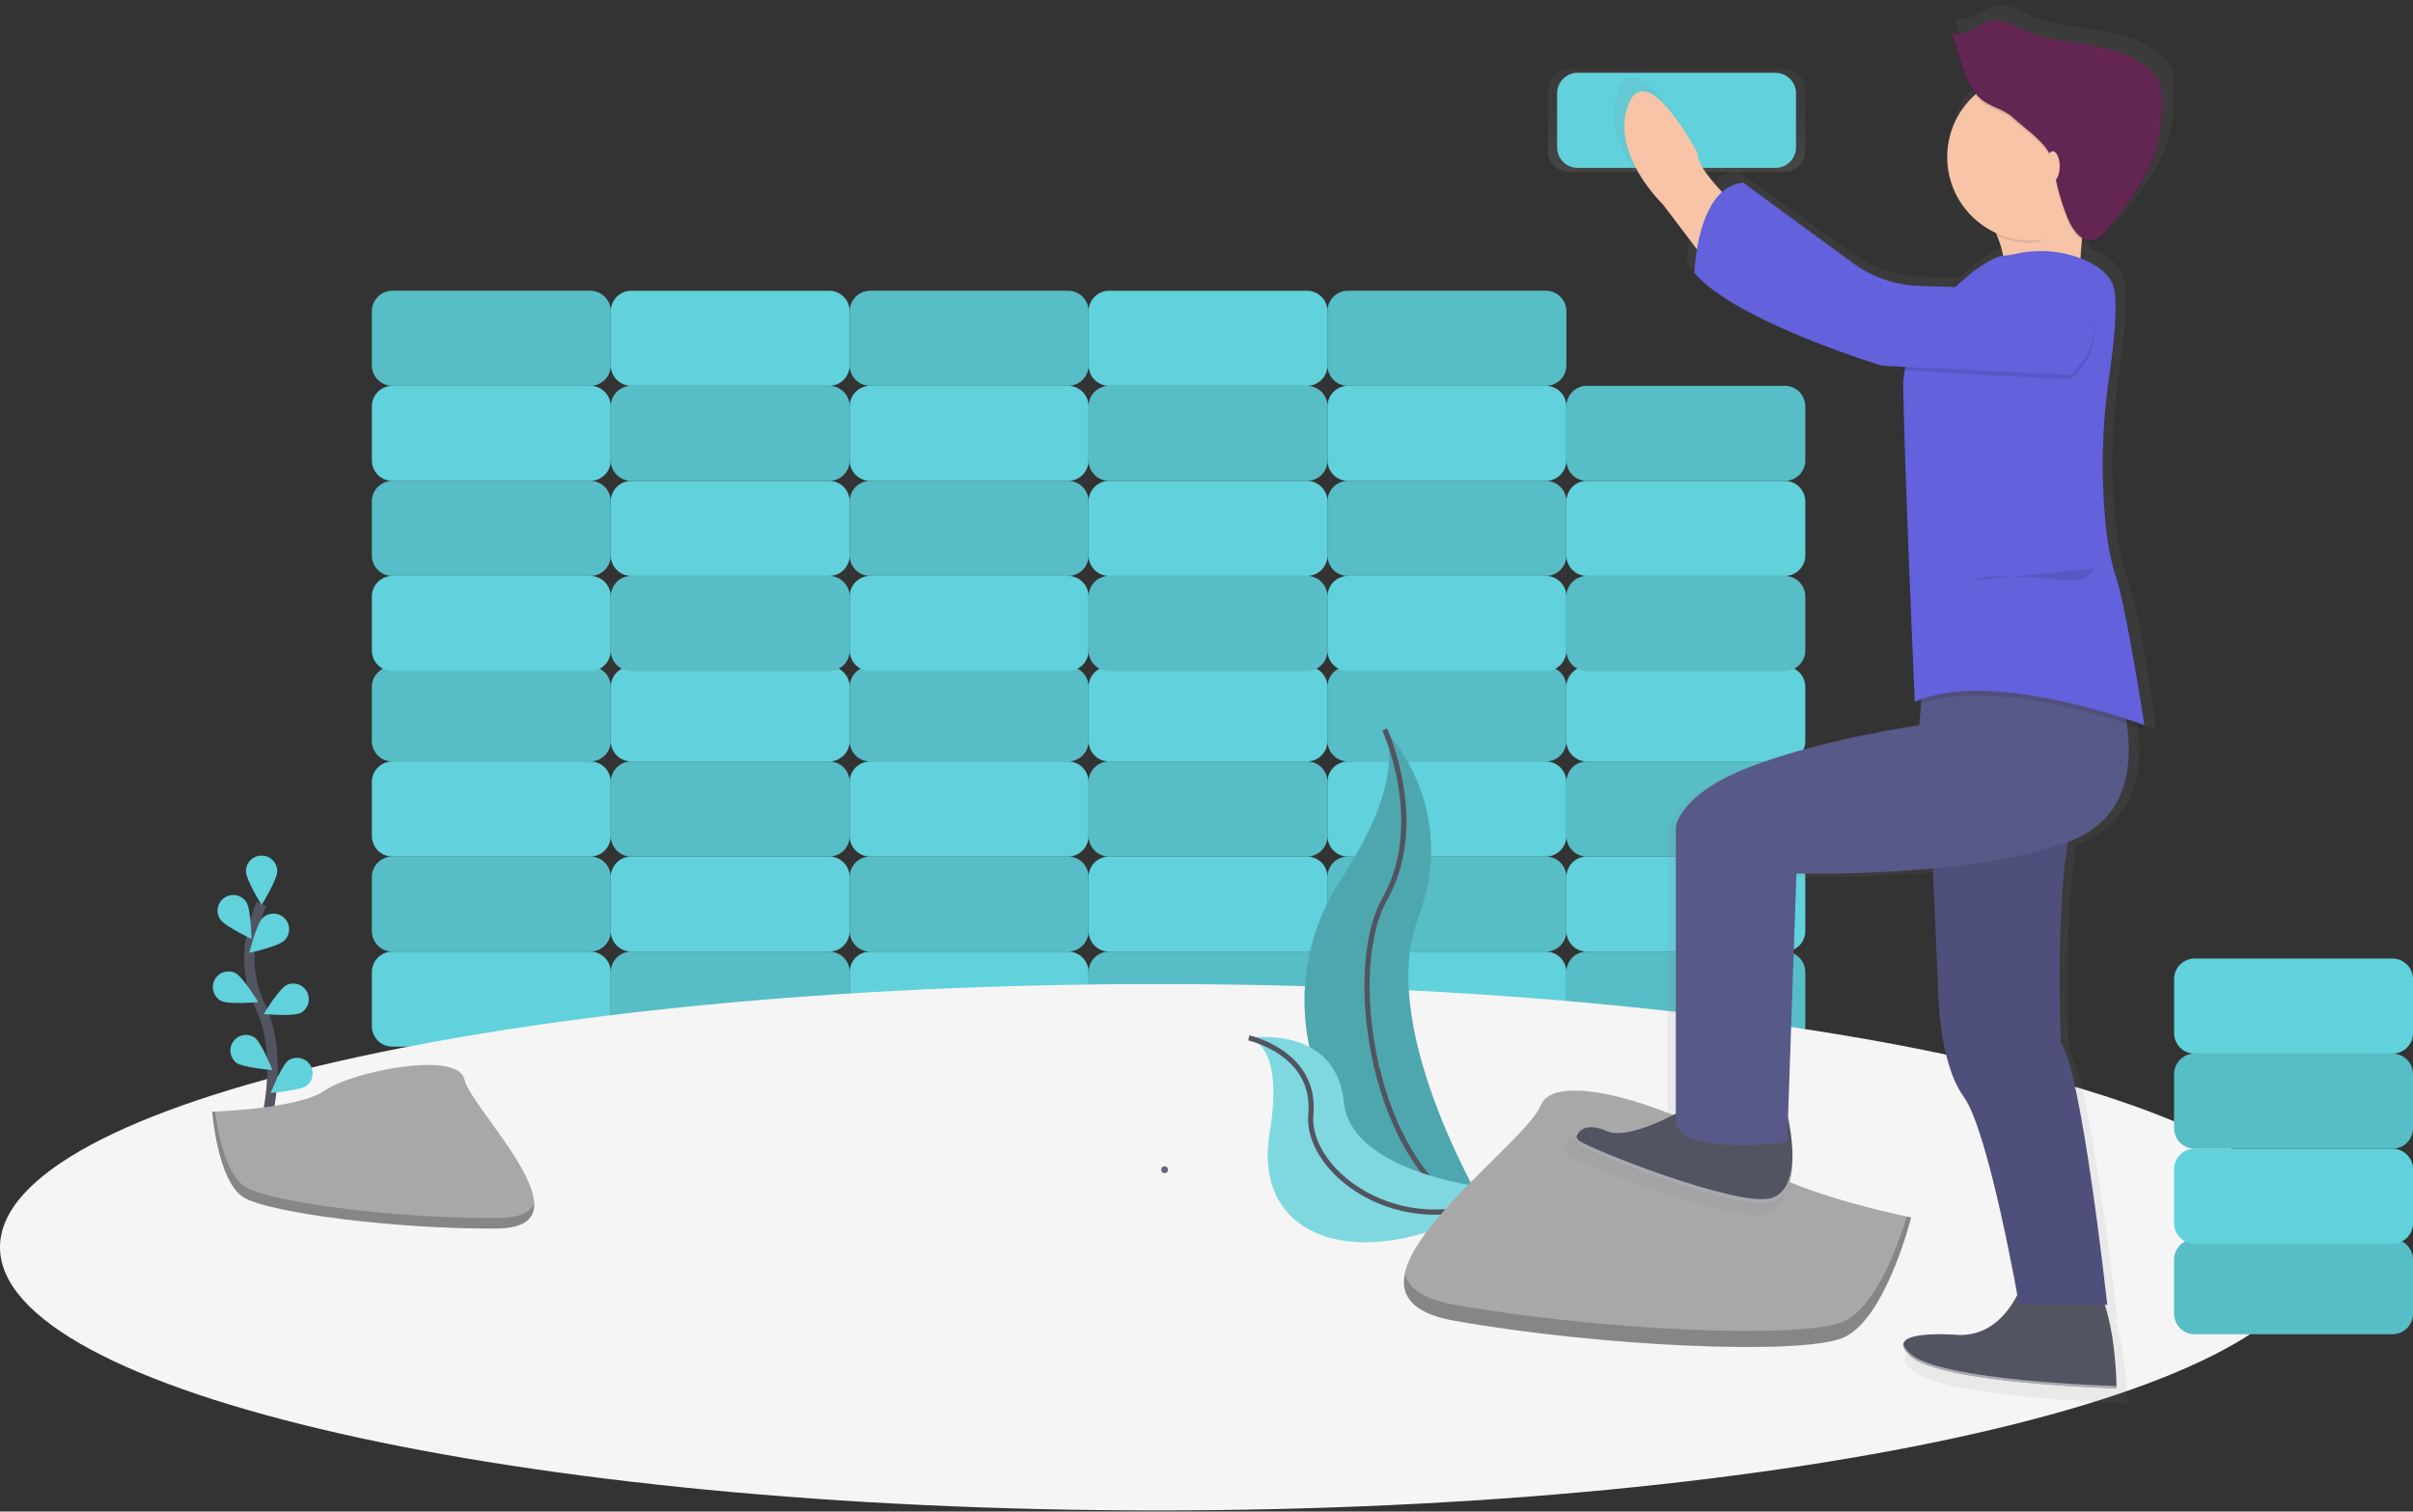 <svg width="466" height="292" viewBox="0 0 466 292" fill="none" xmlns="http://www.w3.org/2000/svg">
<rect x="0" y="0" width="466" height="292" fill="#333333" stroke="none"/>
<path d="M113.991 183.831H75.773C73.586 183.831 71.814 185.604 71.814 187.791V198.237C71.814 200.424 73.586 202.196 75.773 202.196H113.991C116.178 202.196 117.951 200.424 117.951 198.237V187.791C117.951 185.604 116.178 183.831 113.991 183.831Z" fill="#61D1DB"/>
<path d="M160.129 183.831H121.911C119.724 183.831 117.951 185.604 117.951 187.791V198.237C117.951 200.424 119.724 202.196 121.911 202.196H160.129C162.316 202.196 164.089 200.424 164.089 198.237V187.791C164.089 185.604 162.316 183.831 160.129 183.831Z" fill="#61D1DB"/>
<path opacity="0.1" d="M160.129 183.831H121.911C119.724 183.831 117.951 185.604 117.951 187.791V198.237C117.951 200.424 119.724 202.196 121.911 202.196H160.129C162.316 202.196 164.089 200.424 164.089 198.237V187.791C164.089 185.604 162.316 183.831 160.129 183.831Z" fill="black"/>
<path d="M206.267 183.831H168.049C165.862 183.831 164.089 185.604 164.089 187.791V198.237C164.089 200.424 165.862 202.196 168.049 202.196H206.267C208.454 202.196 210.227 200.424 210.227 198.237V187.791C210.227 185.604 208.454 183.831 206.267 183.831Z" fill="#61D1DB"/>
<path d="M252.405 183.831H214.187C212 183.831 210.227 185.604 210.227 187.791V198.237C210.227 200.424 212 202.196 214.187 202.196H252.405C254.592 202.196 256.365 200.424 256.365 198.237V187.791C256.365 185.604 254.592 183.831 252.405 183.831Z" fill="#61D1DB"/>
<path opacity="0.1" d="M252.405 183.831H214.187C212 183.831 210.227 185.604 210.227 187.791V198.237C210.227 200.424 212 202.196 214.187 202.196H252.405C254.592 202.196 256.365 200.424 256.365 198.237V187.791C256.365 185.604 254.592 183.831 252.405 183.831Z" fill="black"/>
<path d="M298.542 183.831H260.324C258.137 183.831 256.365 185.604 256.365 187.791V198.237C256.365 200.424 258.137 202.196 260.324 202.196H298.542C300.729 202.196 302.502 200.424 302.502 198.237V187.791C302.502 185.604 300.729 183.831 298.542 183.831Z" fill="#61D1DB"/>
<path d="M344.68 183.831H306.462C304.275 183.831 302.502 185.604 302.502 187.791V198.237C302.502 200.424 304.275 202.196 306.462 202.196H344.68C346.867 202.196 348.64 200.424 348.64 198.237V187.791C348.64 185.604 346.867 183.831 344.68 183.831Z" fill="#61D1DB"/>
<path opacity="0.1" d="M344.68 183.831H306.462C304.275 183.831 302.502 185.604 302.502 187.791V198.237C302.502 200.424 304.275 202.196 306.462 202.196H344.68C346.867 202.196 348.64 200.424 348.64 198.237V187.791C348.64 185.604 346.867 183.831 344.68 183.831Z" fill="black"/>
<path d="M306.462 183.831H344.68C346.867 183.831 348.64 182.058 348.64 179.871V169.425C348.64 167.238 346.867 165.465 344.68 165.465H306.462C304.275 165.465 302.502 167.238 302.502 169.425V179.871C302.502 182.058 304.275 183.831 306.462 183.831Z" fill="#61D1DB"/>
<path d="M260.324 183.831H298.542C300.729 183.831 302.502 182.058 302.502 179.871V169.425C302.502 167.238 300.729 165.465 298.542 165.465H260.324C258.137 165.465 256.365 167.238 256.365 169.425V179.871C256.365 182.058 258.137 183.831 260.324 183.831Z" fill="#61D1DB"/>
<path opacity="0.1" d="M260.324 183.831H298.542C300.729 183.831 302.502 182.058 302.502 179.871V169.425C302.502 167.238 300.729 165.465 298.542 165.465H260.324C258.137 165.465 256.365 167.238 256.365 169.425V179.871C256.365 182.058 258.137 183.831 260.324 183.831Z" fill="black"/>
<path d="M214.187 183.831H252.405C254.592 183.831 256.365 182.058 256.365 179.871V169.425C256.365 167.238 254.592 165.465 252.405 165.465H214.187C212 165.465 210.227 167.238 210.227 169.425V179.871C210.227 182.058 212 183.831 214.187 183.831Z" fill="#61D1DB"/>
<path d="M168.049 183.831H206.267C208.454 183.831 210.227 182.058 210.227 179.871V169.425C210.227 167.238 208.454 165.465 206.267 165.465H168.049C165.862 165.465 164.089 167.238 164.089 169.425V179.871C164.089 182.058 165.862 183.831 168.049 183.831Z" fill="#61D1DB"/>
<path opacity="0.1" d="M168.049 183.831H206.267C208.454 183.831 210.227 182.058 210.227 179.871V169.425C210.227 167.238 208.454 165.465 206.267 165.465H168.049C165.862 165.465 164.089 167.238 164.089 169.425V179.871C164.089 182.058 165.862 183.831 168.049 183.831Z" fill="black"/>
<path d="M121.911 183.831H160.129C162.316 183.831 164.089 182.058 164.089 179.871V169.425C164.089 167.238 162.316 165.465 160.129 165.465H121.911C119.724 165.465 117.951 167.238 117.951 169.425V179.871C117.951 182.058 119.724 183.831 121.911 183.831Z" fill="#61D1DB"/>
<path d="M75.773 183.831H113.992C116.179 183.831 117.951 182.058 117.951 179.871V169.425C117.951 167.238 116.179 165.465 113.992 165.465H75.773C73.587 165.465 71.814 167.238 71.814 169.425V179.871C71.814 182.058 73.587 183.831 75.773 183.831Z" fill="#61D1DB"/>
<path opacity="0.1" d="M75.773 183.831H113.992C116.179 183.831 117.951 182.058 117.951 179.871V169.425C117.951 167.238 116.179 165.465 113.992 165.465H75.773C73.587 165.465 71.814 167.238 71.814 169.425V179.871C71.814 182.058 73.587 183.831 75.773 183.831Z" fill="black"/>
<path d="M113.991 147.1H75.773C73.586 147.1 71.814 148.873 71.814 151.06V161.506C71.814 163.693 73.586 165.465 75.773 165.465H113.991C116.178 165.465 117.951 163.693 117.951 161.506V151.06C117.951 148.873 116.178 147.1 113.991 147.1Z" fill="#61D1DB"/>
<path d="M160.129 147.1H121.911C119.724 147.1 117.951 148.873 117.951 151.06V161.506C117.951 163.693 119.724 165.465 121.911 165.465H160.129C162.316 165.465 164.089 163.693 164.089 161.506V151.06C164.089 148.873 162.316 147.1 160.129 147.1Z" fill="#61D1DB"/>
<path opacity="0.1" d="M160.129 147.1H121.911C119.724 147.1 117.951 148.873 117.951 151.06V161.506C117.951 163.693 119.724 165.465 121.911 165.465H160.129C162.316 165.465 164.089 163.693 164.089 161.506V151.06C164.089 148.873 162.316 147.1 160.129 147.1Z" fill="black"/>
<path d="M206.267 147.1H168.049C165.862 147.1 164.089 148.873 164.089 151.06V161.506C164.089 163.693 165.862 165.465 168.049 165.465H206.267C208.454 165.465 210.227 163.693 210.227 161.506V151.06C210.227 148.873 208.454 147.1 206.267 147.1Z" fill="#61D1DB"/>
<path d="M252.405 147.1H214.187C212 147.1 210.227 148.873 210.227 151.06V161.506C210.227 163.693 212 165.465 214.187 165.465H252.405C254.592 165.465 256.365 163.693 256.365 161.506V151.06C256.365 148.873 254.592 147.1 252.405 147.1Z" fill="#61D1DB"/>
<path opacity="0.1" d="M252.405 147.1H214.187C212 147.1 210.227 148.873 210.227 151.06V161.506C210.227 163.693 212 165.465 214.187 165.465H252.405C254.592 165.465 256.365 163.693 256.365 161.506V151.06C256.365 148.873 254.592 147.1 252.405 147.1Z" fill="black"/>
<path d="M298.542 147.1H260.324C258.137 147.1 256.365 148.873 256.365 151.06V161.506C256.365 163.693 258.137 165.465 260.324 165.465H298.542C300.729 165.465 302.502 163.693 302.502 161.506V151.06C302.502 148.873 300.729 147.1 298.542 147.1Z" fill="#61D1DB"/>
<path d="M344.68 147.1H306.462C304.275 147.1 302.502 148.873 302.502 151.06V161.506C302.502 163.693 304.275 165.465 306.462 165.465H344.68C346.867 165.465 348.64 163.693 348.64 161.506V151.06C348.64 148.873 346.867 147.1 344.68 147.1Z" fill="#61D1DB"/>
<path opacity="0.1" d="M344.68 147.1H306.462C304.275 147.1 302.502 148.873 302.502 151.06V161.506C302.502 163.693 304.275 165.465 306.462 165.465H344.68C346.867 165.465 348.64 163.693 348.64 161.506V151.06C348.64 148.873 346.867 147.1 344.68 147.1Z" fill="black"/>
<path d="M306.462 147.1H344.68C346.867 147.1 348.64 145.327 348.64 143.14V132.694C348.64 130.507 346.867 128.734 344.68 128.734H306.462C304.275 128.734 302.502 130.507 302.502 132.694V143.14C302.502 145.327 304.275 147.1 306.462 147.1Z" fill="#61D1DB"/>
<path d="M260.324 147.1H298.542C300.729 147.1 302.502 145.327 302.502 143.14V132.694C302.502 130.507 300.729 128.734 298.542 128.734H260.324C258.137 128.734 256.365 130.507 256.365 132.694V143.14C256.365 145.327 258.137 147.1 260.324 147.1Z" fill="#61D1DB"/>
<path opacity="0.1" d="M260.324 147.1H298.542C300.729 147.1 302.502 145.327 302.502 143.14V132.694C302.502 130.507 300.729 128.734 298.542 128.734H260.324C258.137 128.734 256.365 130.507 256.365 132.694V143.14C256.365 145.327 258.137 147.1 260.324 147.1Z" fill="black"/>
<path d="M214.187 147.1H252.405C254.592 147.1 256.365 145.327 256.365 143.14V132.694C256.365 130.507 254.592 128.734 252.405 128.734H214.187C212 128.734 210.227 130.507 210.227 132.694V143.14C210.227 145.327 212 147.1 214.187 147.1Z" fill="#61D1DB"/>
<path d="M168.049 147.1H206.267C208.454 147.1 210.227 145.327 210.227 143.14V132.694C210.227 130.507 208.454 128.734 206.267 128.734H168.049C165.862 128.734 164.089 130.507 164.089 132.694V143.14C164.089 145.327 165.862 147.1 168.049 147.1Z" fill="#61D1DB"/>
<path opacity="0.1" d="M168.049 147.1H206.267C208.454 147.1 210.227 145.327 210.227 143.14V132.694C210.227 130.507 208.454 128.734 206.267 128.734H168.049C165.862 128.734 164.089 130.507 164.089 132.694V143.14C164.089 145.327 165.862 147.1 168.049 147.1Z" fill="black"/>
<path d="M121.911 147.1H160.129C162.316 147.1 164.089 145.327 164.089 143.14V132.694C164.089 130.507 162.316 128.734 160.129 128.734H121.911C119.724 128.734 117.951 130.507 117.951 132.694V143.14C117.951 145.327 119.724 147.1 121.911 147.1Z" fill="#61D1DB"/>
<path d="M75.773 147.1H113.992C116.179 147.1 117.951 145.327 117.951 143.14V132.694C117.951 130.507 116.179 128.734 113.992 128.734H75.773C73.587 128.734 71.814 130.507 71.814 132.694V143.14C71.814 145.327 73.587 147.1 75.773 147.1Z" fill="#61D1DB"/>
<path opacity="0.1" d="M75.773 147.1H113.992C116.179 147.1 117.951 145.327 117.951 143.14V132.694C117.951 130.507 116.179 128.734 113.992 128.734H75.773C73.587 128.734 71.814 130.507 71.814 132.694V143.14C71.814 145.327 73.587 147.1 75.773 147.1Z" fill="black"/>
<path d="M113.991 111.265H75.773C73.586 111.265 71.814 113.038 71.814 115.224V125.67C71.814 127.857 73.586 129.63 75.773 129.63H113.991C116.178 129.63 117.951 127.857 117.951 125.67V115.224C117.951 113.038 116.178 111.265 113.991 111.265Z" fill="#61D1DB"/>
<path d="M160.129 111.265H121.911C119.724 111.265 117.951 113.038 117.951 115.224V125.67C117.951 127.857 119.724 129.63 121.911 129.63H160.129C162.316 129.63 164.089 127.857 164.089 125.67V115.224C164.089 113.038 162.316 111.265 160.129 111.265Z" fill="#61D1DB"/>
<path opacity="0.1" d="M160.129 111.265H121.911C119.724 111.265 117.951 113.038 117.951 115.224V125.67C117.951 127.857 119.724 129.63 121.911 129.63H160.129C162.316 129.63 164.089 127.857 164.089 125.67V115.224C164.089 113.038 162.316 111.265 160.129 111.265Z" fill="black"/>
<path d="M206.267 111.265H168.049C165.862 111.265 164.089 113.038 164.089 115.224V125.67C164.089 127.857 165.862 129.63 168.049 129.63H206.267C208.454 129.63 210.227 127.857 210.227 125.67V115.224C210.227 113.038 208.454 111.265 206.267 111.265Z" fill="#61D1DB"/>
<path d="M252.405 111.265H214.187C212 111.265 210.227 113.038 210.227 115.224V125.67C210.227 127.857 212 129.63 214.187 129.63H252.405C254.592 129.63 256.365 127.857 256.365 125.67V115.224C256.365 113.038 254.592 111.265 252.405 111.265Z" fill="#61D1DB"/>
<path opacity="0.1" d="M252.405 111.265H214.187C212 111.265 210.227 113.038 210.227 115.224V125.67C210.227 127.857 212 129.63 214.187 129.63H252.405C254.592 129.63 256.365 127.857 256.365 125.67V115.224C256.365 113.038 254.592 111.265 252.405 111.265Z" fill="black"/>
<path d="M298.542 111.265H260.324C258.137 111.265 256.365 113.038 256.365 115.224V125.67C256.365 127.857 258.137 129.63 260.324 129.63H298.542C300.729 129.63 302.502 127.857 302.502 125.67V115.224C302.502 113.038 300.729 111.265 298.542 111.265Z" fill="#61D1DB"/>
<path d="M344.68 111.265H306.462C304.275 111.265 302.502 113.038 302.502 115.224V125.67C302.502 127.857 304.275 129.63 306.462 129.63H344.68C346.867 129.63 348.64 127.857 348.64 125.67V115.224C348.64 113.038 346.867 111.265 344.68 111.265Z" fill="#61D1DB"/>
<path opacity="0.1" d="M344.68 111.265H306.462C304.275 111.265 302.502 113.038 302.502 115.224V125.67C302.502 127.857 304.275 129.63 306.462 129.63H344.68C346.867 129.63 348.64 127.857 348.64 125.67V115.224C348.64 113.038 346.867 111.265 344.68 111.265Z" fill="black"/>
<path d="M306.462 111.265H344.68C346.867 111.265 348.64 109.492 348.64 107.305V96.859C348.64 94.672 346.867 92.899 344.68 92.899H306.462C304.275 92.899 302.502 94.672 302.502 96.859V107.305C302.502 109.492 304.275 111.265 306.462 111.265Z" fill="#61D1DB"/>
<path d="M260.324 111.265H298.542C300.729 111.265 302.502 109.492 302.502 107.305V96.859C302.502 94.672 300.729 92.899 298.542 92.899H260.324C258.137 92.899 256.365 94.672 256.365 96.859V107.305C256.365 109.492 258.137 111.265 260.324 111.265Z" fill="#61D1DB"/>
<path opacity="0.1" d="M260.324 111.265H298.542C300.729 111.265 302.502 109.492 302.502 107.305V96.859C302.502 94.672 300.729 92.899 298.542 92.899H260.324C258.137 92.899 256.365 94.672 256.365 96.859V107.305C256.365 109.492 258.137 111.265 260.324 111.265Z" fill="black"/>
<path d="M214.187 111.265H252.405C254.592 111.265 256.365 109.492 256.365 107.305V96.859C256.365 94.672 254.592 92.899 252.405 92.899H214.187C212 92.899 210.227 94.672 210.227 96.859V107.305C210.227 109.492 212 111.265 214.187 111.265Z" fill="#61D1DB"/>
<path d="M168.049 111.265H206.267C208.454 111.265 210.227 109.492 210.227 107.305V96.859C210.227 94.672 208.454 92.899 206.267 92.899H168.049C165.862 92.899 164.089 94.672 164.089 96.859V107.305C164.089 109.492 165.862 111.265 168.049 111.265Z" fill="#61D1DB"/>
<path opacity="0.1" d="M168.049 111.265H206.267C208.454 111.265 210.227 109.492 210.227 107.305V96.859C210.227 94.672 208.454 92.899 206.267 92.899H168.049C165.862 92.899 164.089 94.672 164.089 96.859V107.305C164.089 109.492 165.862 111.265 168.049 111.265Z" fill="black"/>
<path d="M121.911 111.265H160.129C162.316 111.265 164.089 109.492 164.089 107.305V96.859C164.089 94.672 162.316 92.899 160.129 92.899H121.911C119.724 92.899 117.951 94.672 117.951 96.859V107.305C117.951 109.492 119.724 111.265 121.911 111.265Z" fill="#61D1DB"/>
<path d="M75.773 111.265H113.992C116.179 111.265 117.951 109.492 117.951 107.305V96.859C117.951 94.672 116.179 92.899 113.992 92.899H75.773C73.587 92.899 71.814 94.672 71.814 96.859V107.305C71.814 109.492 73.587 111.265 75.773 111.265Z" fill="#61D1DB"/>
<path opacity="0.1" d="M75.773 111.265H113.992C116.179 111.265 117.951 109.492 117.951 107.305V96.859C117.951 94.672 116.179 92.899 113.992 92.899H75.773C73.587 92.899 71.814 94.672 71.814 96.859V107.305C71.814 109.492 73.587 111.265 75.773 111.265Z" fill="black"/>
<path d="M113.991 74.534H75.773C73.586 74.534 71.814 76.307 71.814 78.493V88.939C71.814 91.126 73.586 92.899 75.773 92.899H113.991C116.178 92.899 117.951 91.126 117.951 88.939V78.493C117.951 76.307 116.178 74.534 113.991 74.534Z" fill="#61D1DB"/>
<path d="M160.129 74.534H121.911C119.724 74.534 117.951 76.307 117.951 78.493V88.939C117.951 91.126 119.724 92.899 121.911 92.899H160.129C162.316 92.899 164.089 91.126 164.089 88.939V78.493C164.089 76.307 162.316 74.534 160.129 74.534Z" fill="#61D1DB"/>
<path opacity="0.1" d="M160.129 74.534H121.911C119.724 74.534 117.951 76.307 117.951 78.493V88.939C117.951 91.126 119.724 92.899 121.911 92.899H160.129C162.316 92.899 164.089 91.126 164.089 88.939V78.493C164.089 76.307 162.316 74.534 160.129 74.534Z" fill="black"/>
<path d="M206.267 74.534H168.049C165.862 74.534 164.089 76.307 164.089 78.493V88.939C164.089 91.126 165.862 92.899 168.049 92.899H206.267C208.454 92.899 210.227 91.126 210.227 88.939V78.493C210.227 76.307 208.454 74.534 206.267 74.534Z" fill="#61D1DB"/>
<path d="M252.405 74.534H214.187C212 74.534 210.227 76.307 210.227 78.493V88.939C210.227 91.126 212 92.899 214.187 92.899H252.405C254.592 92.899 256.365 91.126 256.365 88.939V78.493C256.365 76.307 254.592 74.534 252.405 74.534Z" fill="#61D1DB"/>
<path opacity="0.1" d="M252.405 74.534H214.187C212 74.534 210.227 76.307 210.227 78.493V88.939C210.227 91.126 212 92.899 214.187 92.899H252.405C254.592 92.899 256.365 91.126 256.365 88.939V78.493C256.365 76.307 254.592 74.534 252.405 74.534Z" fill="black"/>
<path d="M298.542 74.534H260.324C258.137 74.534 256.365 76.307 256.365 78.493V88.939C256.365 91.126 258.137 92.899 260.324 92.899H298.542C300.729 92.899 302.502 91.126 302.502 88.939V78.493C302.502 76.307 300.729 74.534 298.542 74.534Z" fill="#61D1DB"/>
<path d="M344.68 74.534H306.462C304.275 74.534 302.502 76.307 302.502 78.493V88.939C302.502 91.126 304.275 92.899 306.462 92.899H344.68C346.867 92.899 348.64 91.126 348.64 88.939V78.493C348.64 76.307 346.867 74.534 344.68 74.534Z" fill="#61D1DB"/>
<path opacity="0.1" d="M344.68 74.534H306.462C304.275 74.534 302.502 76.307 302.502 78.493V88.939C302.502 91.126 304.275 92.899 306.462 92.899H344.68C346.867 92.899 348.64 91.126 348.64 88.939V78.493C348.64 76.307 346.867 74.534 344.68 74.534Z" fill="black"/>
<path d="M344.68 13.35H302.878C300.692 13.35 298.919 15.123 298.919 17.309V29.18C298.919 31.367 300.692 33.14 302.878 33.14H344.68C346.867 33.14 348.64 31.367 348.64 29.18V17.309C348.64 15.123 346.867 13.35 344.68 13.35Z" fill="url(#paint0_linear)"/>
<path d="M304.67 32.427L342.888 32.427C345.075 32.427 346.848 30.654 346.848 28.468V18.022C346.848 15.835 345.075 14.062 342.888 14.062L304.67 14.062C302.483 14.062 300.71 15.835 300.71 18.022V28.468C300.71 30.654 302.483 32.427 304.67 32.427Z" fill="#61D1DB"/>
<path d="M260.324 74.534H298.542C300.729 74.534 302.502 72.761 302.502 70.574V60.128C302.502 57.941 300.729 56.168 298.542 56.168H260.324C258.137 56.168 256.365 57.941 256.365 60.128V70.574C256.365 72.761 258.137 74.534 260.324 74.534Z" fill="#61D1DB"/>
<path opacity="0.1" d="M260.324 74.534H298.542C300.729 74.534 302.502 72.761 302.502 70.574V60.128C302.502 57.941 300.729 56.168 298.542 56.168H260.324C258.137 56.168 256.365 57.941 256.365 60.128V70.574C256.365 72.761 258.137 74.534 260.324 74.534Z" fill="black"/>
<path d="M214.187 74.534H252.405C254.592 74.534 256.365 72.761 256.365 70.574V60.128C256.365 57.941 254.592 56.168 252.405 56.168H214.187C212 56.168 210.227 57.941 210.227 60.128V70.574C210.227 72.761 212 74.534 214.187 74.534Z" fill="#61D1DB"/>
<path d="M168.049 74.534H206.267C208.454 74.534 210.227 72.761 210.227 70.574V60.128C210.227 57.941 208.454 56.168 206.267 56.168H168.049C165.862 56.168 164.089 57.941 164.089 60.128V70.574C164.089 72.761 165.862 74.534 168.049 74.534Z" fill="#61D1DB"/>
<path opacity="0.1" d="M168.049 74.534H206.267C208.454 74.534 210.227 72.761 210.227 70.574V60.128C210.227 57.941 208.454 56.168 206.267 56.168H168.049C165.862 56.168 164.089 57.941 164.089 60.128V70.574C164.089 72.761 165.862 74.534 168.049 74.534Z" fill="black"/>
<path d="M121.911 74.534H160.129C162.316 74.534 164.089 72.761 164.089 70.574V60.128C164.089 57.941 162.316 56.168 160.129 56.168H121.911C119.724 56.168 117.951 57.941 117.951 60.128V70.574C117.951 72.761 119.724 74.534 121.911 74.534Z" fill="#61D1DB"/>
<path d="M75.773 74.534H113.992C116.179 74.534 117.951 72.761 117.951 70.574V60.128C117.951 57.941 116.179 56.168 113.992 56.168H75.773C73.587 56.168 71.814 57.941 71.814 60.128V70.574C71.814 72.761 73.587 74.534 75.773 74.534Z" fill="#61D1DB"/>
<path opacity="0.1" d="M75.773 74.534H113.992C116.179 74.534 117.951 72.761 117.951 70.574V60.128C117.951 57.941 116.179 56.168 113.992 56.168H75.773C73.587 56.168 71.814 57.941 71.814 60.128V70.574C71.814 72.761 73.587 74.534 75.773 74.534Z" fill="black"/>
<path d="M223.522 291.784C346.969 291.784 447.043 269.022 447.043 240.943C447.043 212.864 346.969 190.102 223.522 190.102C100.074 190.102 0 212.864 0 240.943C0 269.022 100.074 291.784 223.522 291.784Z" fill="#F5F5F5"/>
<path d="M51.043 218.125C51.043 218.125 55.074 204.503 50.29 194.474C48.262 190.281 47.651 185.543 48.548 180.973C48.99 178.806 49.63 176.685 50.46 174.635" stroke="#535461" stroke-width="2" stroke-miterlimit="10"/>
<path d="M47.495 168.301C47.495 169.972 50.519 174.814 50.519 174.814C50.519 174.814 53.542 169.972 53.542 168.301C53.542 167.499 53.224 166.73 52.657 166.163C52.089 165.596 51.32 165.277 50.519 165.277C49.717 165.277 48.947 165.596 48.38 166.163C47.813 166.73 47.495 167.499 47.495 168.301Z" fill="#61D1DB"/>
<path d="M42.496 177.551C43.392 178.953 48.575 181.372 48.575 181.372C48.575 181.372 48.48 175.665 47.571 174.263C47.133 173.595 46.448 173.127 45.666 172.962C44.885 172.797 44.069 172.949 43.399 173.383C42.728 173.818 42.257 174.5 42.088 175.281C41.918 176.062 42.065 176.878 42.496 177.551Z" fill="#61D1DB"/>
<path d="M42.715 193.354C44.207 194.107 49.883 193.587 49.883 193.587C49.883 193.587 46.922 188.709 45.43 187.956C44.717 187.615 43.898 187.567 43.149 187.822C42.401 188.077 41.782 188.616 41.426 189.322C41.069 190.028 41.004 190.845 41.243 191.599C41.483 192.353 42.008 192.983 42.706 193.354H42.715Z" fill="#61D1DB"/>
<path d="M45.573 205.274C46.917 206.268 52.606 206.716 52.606 206.716C52.606 206.716 50.51 201.408 49.17 200.413C48.524 199.988 47.739 199.828 46.977 199.964C46.215 200.1 45.535 200.523 45.076 201.146C44.617 201.768 44.414 202.544 44.509 203.311C44.604 204.079 44.99 204.782 45.587 205.274H45.573Z" fill="#61D1DB"/>
<path d="M54.922 181.694C53.726 182.859 48.145 184.064 48.145 184.064C48.145 184.064 49.511 178.523 50.707 177.345C50.991 177.068 51.328 176.85 51.697 176.703C52.066 176.556 52.46 176.484 52.857 176.489C53.254 176.495 53.646 176.579 54.011 176.736C54.375 176.893 54.706 177.12 54.982 177.405C55.259 177.69 55.477 178.026 55.624 178.395C55.771 178.764 55.843 179.158 55.838 179.555C55.832 179.952 55.748 180.344 55.591 180.709C55.434 181.074 55.207 181.404 54.922 181.681V181.694Z" fill="#61D1DB"/>
<path d="M58.089 195.665C56.597 196.418 50.922 195.898 50.922 195.898C50.922 195.898 53.883 191.02 55.374 190.268C56.085 189.947 56.892 189.913 57.627 190.174C58.362 190.434 58.968 190.969 59.319 191.665C59.669 192.362 59.737 193.167 59.508 193.913C59.278 194.658 58.77 195.286 58.089 195.665Z" fill="#61D1DB"/>
<path d="M59.298 209.695C57.954 210.689 52.266 211.137 52.266 211.137C52.266 211.137 54.362 205.829 55.701 204.835C56.348 204.41 57.133 204.249 57.894 204.385C58.656 204.521 59.337 204.944 59.796 205.567C60.255 206.19 60.458 206.965 60.363 207.733C60.268 208.501 59.882 209.203 59.285 209.695H59.298Z" fill="#61D1DB"/>
<path d="M267.411 140.927C267.411 140.927 282.143 155.66 273.825 177.519C265.507 199.379 288.083 235.751 288.083 235.751C288.083 235.751 287.841 235.716 287.393 235.635C257.135 230.273 242.102 195.665 258.927 169.963C265.18 160.404 270.318 149.196 267.411 140.927Z" fill="#61D1DB"/>
<path opacity="0.2" d="M267.411 140.927C267.411 140.927 282.143 155.66 273.825 177.519C265.507 199.379 288.083 235.751 288.083 235.751C288.083 235.751 287.841 235.716 287.393 235.635C257.135 230.273 242.102 195.665 258.927 169.963C265.18 160.404 270.318 149.196 267.411 140.927Z" fill="black"/>
<path d="M267.411 140.927C267.411 140.927 275.729 158.984 267.411 173.716C259.092 188.449 265.986 229.789 288.096 235.729" stroke="#535461" stroke-miterlimit="10"/>
<path d="M241.175 200.508C241.175 200.508 257.986 197.82 259.518 212.898C261.05 227.975 291.841 230.049 291.841 230.049L291.263 230.434C265.838 247.125 241.542 241.064 245.197 218.904C246.559 210.667 246.438 202.384 241.175 200.508Z" fill="#61D1DB"/>
<path opacity="0.2" d="M241.175 200.508C241.175 200.508 257.986 197.82 259.518 212.898C261.05 227.975 291.841 230.049 291.841 230.049L291.263 230.434C265.838 247.125 241.542 241.064 245.197 218.904C246.559 210.667 246.438 202.384 241.175 200.508Z" fill="#F5F5F5"/>
<path d="M241.175 200.508C241.175 200.508 254.223 203.37 253.153 215.236C252.082 227.102 272.531 241.324 291.841 230.049" stroke="#535461" stroke-miterlimit="10"/>
<path d="M369.071 235.187C369.071 235.187 344.12 230.197 337.464 223.541C330.808 216.884 300.867 205.242 297.539 213.561C294.211 221.879 252.629 250.162 280.93 255.152C309.23 260.142 347.466 261.804 355.785 258.48C364.103 255.156 369.071 235.187 369.071 235.187Z" fill="#A8A8A8"/>
<path opacity="0.2" d="M280.929 252.061C309.208 257.051 347.466 258.713 355.785 255.389C362.118 252.854 366.535 240.683 368.26 235.017L369.093 235.192C369.093 235.192 364.103 255.152 355.785 258.484C347.466 261.817 309.199 260.146 280.929 255.156C272.768 253.714 270.434 250.332 271.312 246.05C271.971 248.84 274.833 250.986 280.929 252.061Z" fill="black"/>
<path d="M419.553 13.618C419.108 12.51 418.399 11.528 417.488 10.756C410.791 4.655 399.965 6.505 391.651 2.774C389.734 1.914 387.772 0.722 385.693 1.049C382.791 1.497 380.09 4.812 377.559 3.343L377.738 3.894L377.559 3.8L379.422 9.471C380.139 11.648 380.892 13.887 382.28 15.701C380.224 17.494 378.651 19.774 377.703 22.332C376.756 24.89 376.465 27.645 376.858 30.345C377.251 33.044 378.314 35.602 379.95 37.785C381.587 39.967 383.745 41.705 386.227 42.837C386.316 43.026 386.401 43.218 386.486 43.411L386.724 43.509C387.275 44.778 387.687 46.103 387.951 47.46C385.796 47.76 382.038 50.148 378.347 53.66L370.965 53.413C366.191 53.254 361.57 51.683 357.688 48.898L335.578 33.019C334.003 33.174 332.519 33.83 331.345 34.891C328.604 32.033 326.274 29.068 326.471 27.276C326.471 27.276 316.196 8.046 312.46 17.659C308.724 27.272 319.466 37.368 319.466 37.368L326.279 46.197C326.01 47.745 325.839 49.309 325.768 50.878C334.176 60.495 363.597 69.194 363.597 69.194L368.184 69.418L368.21 69.642C367.928 70.846 367.79 72.079 367.798 73.315C367.798 73.495 367.798 73.678 367.798 73.866C367.798 74.054 367.798 74.113 367.798 74.234C368.031 89.571 370.132 136.497 370.132 136.497C370.54 136.313 370.965 136.148 371.395 135.991L371.068 140.161C371.068 140.161 351.453 142.907 336.976 148.403C322.498 153.9 322.032 160.31 322.032 160.31V216.866C317.898 218.99 311.371 221.794 308.021 220.284C304.384 218.663 302.39 220.024 302.027 221.444C301.958 221.725 301.958 222.019 302.027 222.3C302.058 222.426 302.105 222.548 302.166 222.663V222.69C302.233 222.808 302.316 222.917 302.413 223.012C303.815 224.387 334.172 236.289 341.177 234.457C341.394 234.4 341.607 234.328 341.813 234.242C341.881 234.215 341.939 234.179 342.006 234.148C342.073 234.116 342.266 234.027 342.387 233.955C342.508 233.884 342.526 233.861 342.593 233.816C342.66 233.772 342.803 233.678 342.902 233.601C343 233.525 343.032 233.485 343.094 233.427C343.157 233.368 343.278 233.27 343.359 233.18C343.439 233.091 343.475 233.046 343.533 232.979C343.592 232.912 343.695 232.8 343.766 232.701C343.838 232.602 343.865 232.553 343.919 232.482C343.972 232.41 344.062 232.275 344.125 232.168C344.187 232.06 344.21 232.016 344.25 231.935C344.29 231.854 344.376 231.707 344.434 231.586C344.492 231.465 344.505 231.429 344.537 231.348C344.568 231.268 344.649 231.093 344.698 230.963C344.747 230.833 344.752 230.806 344.783 230.726C344.815 230.645 344.882 230.443 344.922 230.278C344.922 230.202 344.962 230.125 344.985 230.049C345.025 229.892 345.07 229.74 345.106 229.601C345.106 229.53 345.137 229.458 345.151 229.386C345.186 229.216 345.222 229.046 345.249 228.876C345.249 228.813 345.249 228.746 345.28 228.683C345.312 228.499 345.339 228.311 345.361 228.128V227.966C345.383 227.765 345.406 227.563 345.424 227.362V227.236C345.442 227.018 345.455 226.8 345.464 226.582V226.493C345.464 226.26 345.464 226.027 345.464 225.794V225.749C345.456 223.018 345.155 220.295 344.568 217.628L346.329 169.461C355.502 169.604 364.676 169.266 373.814 168.449L374.818 191.437C374.818 191.437 374.818 206.546 379.955 213.413C384.354 219.29 389.434 245.284 390.804 252.661C388.919 256.245 385.308 260.724 379.019 260.572C379.019 260.572 367.189 259.55 367.857 262.811C367.875 262.897 367.901 262.981 367.933 263.062C367.97 263.156 368.013 263.247 368.063 263.336C368.112 263.421 368.166 263.506 368.228 263.595L368.264 263.649C368.331 263.743 368.408 263.842 368.493 263.945V263.967C368.573 264.061 368.658 264.155 368.752 264.249L368.833 264.33C368.941 264.437 369.048 264.545 369.173 264.657C375.243 270.153 410.738 271.067 410.738 271.067V270.942C410.738 270.906 410.738 270.861 410.738 270.812C410.738 269.221 410.505 260.881 408.382 254.601H408.874C408.874 254.601 403.736 208.355 399.535 202.864C399.535 202.864 398.419 178.478 400.937 163.199L401.385 163.029C413.157 158.63 413.994 147.799 412.78 139.843C415.02 140.56 416.328 141.048 416.328 141.048C416.328 141.048 416.288 140.703 416.212 140.09L416.328 140.134C416.328 140.134 416.104 138.679 415.732 136.412C414.89 130.172 413.26 119.269 411.522 114.123C411.239 112.989 410.971 112.022 410.724 111.292C409.721 108.199 409.032 105.013 408.668 101.782C408.192 97.594 407.951 93.383 407.947 89.168C407.985 83.537 408.416 77.915 409.237 72.343C409.949 67.479 410.581 61.942 410.536 58.076C410.586 56.726 410.491 55.375 410.254 54.045C409.631 51.192 406.877 49.337 404.014 48.155C403.831 48.078 403.642 48.016 403.454 47.944C403.526 46.864 403.616 45.637 403.732 44.361C404.075 44.598 404.463 44.764 404.872 44.847C405.28 44.93 405.702 44.929 406.111 44.844C407.342 44.575 408.225 43.55 409.009 42.605C413.148 37.52 417.399 32.221 418.989 25.905C419.631 23.085 419.932 20.197 419.885 17.305C419.885 17.147 419.885 16.988 419.885 16.83C419.961 15.748 419.849 14.662 419.553 13.618Z" fill="url(#paint1_linear)"/>
<path d="M381.868 38.403C381.868 38.403 388.139 47.81 386.796 52.289C385.452 56.768 401.578 54.081 401.578 54.081C401.578 54.081 402.025 36.611 405.161 32.58C408.297 28.548 381.868 38.403 381.868 38.403Z" fill="#F7C4A7"/>
<path d="M340.434 44.45C340.434 44.45 327.444 33.7 327.892 29.668C327.892 29.668 318.037 10.855 314.453 20.261C310.87 29.668 321.172 39.523 321.172 39.523L333.715 56.096L340.434 44.45Z" fill="#F7C4A7"/>
<path d="M327.22 213.099C327.22 213.099 315.125 220.714 310.198 218.474C305.271 216.235 303.479 219.818 304.823 221.162C306.166 222.506 335.282 234.152 342.001 232.361C348.721 230.569 345.303 215.894 345.303 215.894L327.22 213.099Z" fill="#535461"/>
<path d="M391.275 245.799C391.275 245.799 388.363 258.117 378.285 257.893C378.285 257.893 363.055 256.549 368.878 261.925C374.701 267.3 408.745 268.196 408.745 268.196C408.745 268.196 408.745 249.83 402.473 245.799C396.202 241.767 391.275 245.799 391.275 245.799Z" fill="#535461"/>
<path d="M372.909 158.899L374.253 190.254C374.253 190.254 374.253 205.036 379.18 211.755C384.108 218.474 389.931 252.07 389.931 252.07H406.953C406.953 252.07 402.025 206.828 397.994 201.453C397.994 201.453 396.202 161.586 402.473 152.627L372.909 158.899Z" fill="#575988"/>
<path opacity="0.1" d="M372.909 158.899L374.253 190.254C374.253 190.254 374.253 205.036 379.18 211.755C384.108 218.474 389.931 252.07 389.931 252.07H406.953C406.953 252.07 402.025 206.828 397.994 201.453C397.994 201.453 396.202 161.586 402.473 152.627L372.909 158.899Z" fill="black"/>
<path d="M408.296 130.678C408.296 130.678 418.599 155.315 399.786 162.482C380.972 169.649 346.929 168.753 346.929 168.753L345.137 220.714C345.137 220.714 324.084 223.402 323.636 216.683V159.794C323.636 159.794 324.084 153.523 337.97 148.148C351.856 142.773 370.67 140.085 370.67 140.085L371.565 128.439L408.296 130.678Z" fill="#575988"/>
<path opacity="0.1" d="M391.79 49.516C395.368 49.12 398.988 49.632 402.316 51.003C405.062 52.159 407.692 53.973 408.301 56.764C409.009 60.07 408.225 67.483 407.324 73.759C405.882 83.593 405.698 93.572 406.778 103.453C407.226 107.569 407.875 111.157 408.749 112.756C411.436 117.684 414.124 140.976 414.124 140.976C414.124 140.976 384.56 129.778 369.778 136.497C369.778 136.497 367.762 90.583 367.538 75.577C367.364 63.958 382.096 50.717 387.024 50.269C389.909 50.009 388.919 49.816 391.79 49.516Z" fill="black"/>
<path d="M391.79 48.62C395.368 48.224 398.988 48.736 402.316 50.108C405.062 51.263 407.692 53.077 408.301 55.868C409.009 59.174 408.225 66.587 407.324 72.863C405.882 82.698 405.698 92.676 406.778 102.557C407.126 105.715 407.787 108.832 408.749 111.86C410.765 117.908 414.124 140.081 414.124 140.081C414.124 140.081 384.56 128.882 369.778 135.601C369.778 135.601 367.762 89.688 367.538 74.681C367.364 63.062 382.096 49.821 387.024 49.373C389.909 49.113 388.919 48.92 391.79 48.62Z" fill="#6361DB"/>
<path opacity="0.1" d="M399.786 73.342L367.982 71.55C367.982 71.55 365.957 55.958 370.549 56.119L402.025 57.216C402.025 57.216 408.744 65.279 399.786 73.342Z" fill="black"/>
<path d="M399.786 72.446L363.503 70.654C363.503 70.654 335.282 62.144 327.219 52.737C327.219 52.737 327.667 36.163 336.626 35.267L357.818 50.806C361.522 53.523 365.958 55.062 370.549 55.223L402.025 56.321C402.025 56.321 408.744 64.383 399.786 72.446Z" fill="#6361DB"/>
<path opacity="0.1" d="M401.354 40.419C401.887 36.172 403.813 34.761 405.161 33.028C408.297 28.996 381.868 38.851 381.868 38.851C383.234 40.949 384.433 43.153 385.452 45.44C387.559 46.411 389.851 46.914 392.171 46.914C396.05 46.914 398.567 42.717 401.354 40.419Z" fill="black"/>
<path d="M392.171 46.466C401.077 46.466 408.297 39.246 408.297 30.34C408.297 21.434 401.077 14.214 392.171 14.214C383.265 14.214 376.045 21.434 376.045 30.34C376.045 39.246 383.265 46.466 392.171 46.466Z" fill="#F7C4A7"/>
<path opacity="0.1" d="M381.989 19.038C380.273 17.162 379.445 14.662 378.665 12.239L376.874 6.689C379.301 8.122 381.89 4.897 384.677 4.449C386.67 4.131 388.556 5.296 390.392 6.133C398.366 9.78 408.758 7.97 415.172 13.941C416.049 14.7 416.728 15.661 417.152 16.741C417.448 17.758 417.569 18.818 417.511 19.876C417.563 22.703 417.282 25.527 416.673 28.288C415.15 34.466 411.074 39.653 407.1 44.625C406.348 45.57 405.501 46.573 404.319 46.838C402.012 47.353 400.229 44.862 399.338 42.676C398.157 39.78 397.286 36.766 396.74 33.686C396.507 32.383 396.323 31.039 395.674 29.888C394.285 27.428 390.863 25.099 388.784 23.191C386.706 21.283 383.897 21.122 381.989 19.038Z" fill="black"/>
<path d="M381.989 18.591C380.273 16.714 379.445 14.214 378.665 11.791L376.874 6.241C379.301 7.674 381.89 4.449 384.677 4.001C386.67 3.683 388.556 4.848 390.392 5.685C398.366 9.332 408.758 7.522 415.172 13.493C416.049 14.252 416.728 15.213 417.152 16.293C417.448 17.31 417.569 18.37 417.511 19.428C417.563 22.256 417.282 25.079 416.673 27.84C415.15 34.018 411.074 39.205 407.1 44.177C406.348 45.122 405.501 46.125 404.319 46.39C402.012 46.905 400.229 44.414 399.338 42.228C398.157 39.332 397.286 36.318 396.74 33.238C396.507 31.935 396.323 30.591 395.674 29.44C394.285 26.98 390.863 24.651 388.784 22.743C386.706 20.835 383.897 20.674 381.989 18.591Z" fill="#632652"/>
<path d="M396.426 35.043C397.168 35.043 397.77 33.74 397.77 32.132C397.77 30.524 397.168 29.22 396.426 29.22C395.684 29.22 395.082 30.524 395.082 32.132C395.082 33.74 395.684 35.043 396.426 35.043Z" fill="#F7C4A7"/>
<path opacity="0.1" d="M404.489 109.849C404.489 109.849 403.593 112.537 399.114 112.089C394.634 111.641 381.644 110.745 381.644 112.089" fill="black"/>
<path opacity="0.5" d="M368.878 261.477C368.071 260.733 367.668 260.133 367.574 259.609C367.458 260.191 367.816 260.952 368.878 261.924C374.701 267.3 408.744 268.196 408.744 268.196C408.744 268.196 408.744 268.039 408.744 267.748C408.525 267.743 374.683 266.834 368.878 261.477Z" fill="white"/>
<path opacity="0.5" d="M342.001 231.465C335.282 233.256 306.166 221.61 304.822 220.266C304.643 220.084 304.515 219.859 304.451 219.612C304.373 219.881 304.367 220.165 304.432 220.436C304.497 220.708 304.632 220.958 304.822 221.162C306.166 222.506 335.282 234.152 342.001 232.361C345.46 231.438 346.23 227.106 346.167 223.115C346.1 226.833 345.2 230.605 342.001 231.465Z" fill="white"/>
<path d="M224.906 226.645C225.084 226.645 225.255 226.574 225.381 226.448C225.507 226.322 225.578 226.151 225.578 225.973C225.578 225.795 225.507 225.624 225.381 225.498C225.255 225.372 225.084 225.301 224.906 225.301C224.728 225.301 224.557 225.372 224.431 225.498C224.305 225.624 224.234 225.795 224.234 225.973C224.234 226.151 224.305 226.322 224.431 226.448C224.557 226.574 224.728 226.645 224.906 226.645Z" fill="#67647E"/>
<path d="M40.982 214.761C40.982 214.761 57.699 214.246 62.734 210.658C67.769 207.07 88.445 202.788 89.695 208.539C90.945 214.291 114.82 237.153 95.931 237.324C77.041 237.494 52.082 234.385 47.051 231.321C42.021 228.257 40.982 214.761 40.982 214.761Z" fill="#A8A8A8"/>
<path opacity="0.2" d="M96.284 235.304C77.413 235.456 52.436 232.365 47.405 229.301C43.575 226.967 42.03 218.6 41.542 214.739H40.982C40.982 214.739 42.039 228.222 47.069 231.281C52.1 234.34 77.077 237.458 95.931 237.324C101.378 237.279 103.259 235.344 103.156 232.473C102.417 234.188 100.338 235.272 96.284 235.304Z" fill="black"/>
<path d="M423.822 257.741H462.04C464.227 257.741 466 255.968 466 253.781V243.335C466 241.148 464.227 239.375 462.04 239.375H423.822C421.635 239.375 419.862 241.148 419.862 243.335V253.781C419.862 255.968 421.635 257.741 423.822 257.741Z" fill="#61D1DB"/>
<path opacity="0.1" d="M423.822 257.741H462.04C464.227 257.741 466 255.968 466 253.781V243.335C466 241.148 464.227 239.375 462.04 239.375H423.822C421.635 239.375 419.862 241.148 419.862 243.335V253.781C419.862 255.968 421.635 257.741 423.822 257.741Z" fill="black"/>
<path d="M462.04 221.906H423.822C421.635 221.906 419.862 223.679 419.862 225.865V236.311C419.862 238.498 421.635 240.271 423.822 240.271H462.04C464.227 240.271 466 238.498 466 236.311V225.865C466 223.679 464.227 221.906 462.04 221.906Z" fill="#61D1DB"/>
<path d="M423.822 221.906H462.04C464.227 221.906 466 220.133 466 217.946V207.5C466 205.313 464.227 203.54 462.04 203.54H423.822C421.635 203.54 419.862 205.313 419.862 207.5V217.946C419.862 220.133 421.635 221.906 423.822 221.906Z" fill="#61D1DB"/>
<path opacity="0.1" d="M423.822 221.906H462.04C464.227 221.906 466 220.133 466 217.946V207.5C466 205.313 464.227 203.54 462.04 203.54H423.822C421.635 203.54 419.862 205.313 419.862 207.5V217.946C419.862 220.133 421.635 221.906 423.822 221.906Z" fill="black"/>
<path d="M462.04 185.175H423.822C421.635 185.175 419.862 186.948 419.862 189.134V199.58C419.862 201.767 421.635 203.54 423.822 203.54H462.04C464.227 203.54 466 201.767 466 199.58V189.134C466 186.948 464.227 185.175 462.04 185.175Z" fill="#61D1DB"/>
<defs>
<linearGradient id="paint0_linear" x1="323.779" y1="33.14" x2="323.779" y2="13.35" gradientUnits="userSpaceOnUse">
<stop stop-color="#808080" stop-opacity="0.25"/>
<stop offset="0.54" stop-color="#808080" stop-opacity="0.12"/>
<stop offset="1" stop-color="#808080" stop-opacity="0.1"/>
</linearGradient>
<linearGradient id="paint1_linear" x1="104750" y1="196728" x2="104750" y2="33873.6" gradientUnits="userSpaceOnUse">
<stop stop-color="#808080" stop-opacity="0.25"/>
<stop offset="0.54" stop-color="#808080" stop-opacity="0.12"/>
<stop offset="1" stop-color="#808080" stop-opacity="0.1"/>
</linearGradient>
</defs>
</svg>
